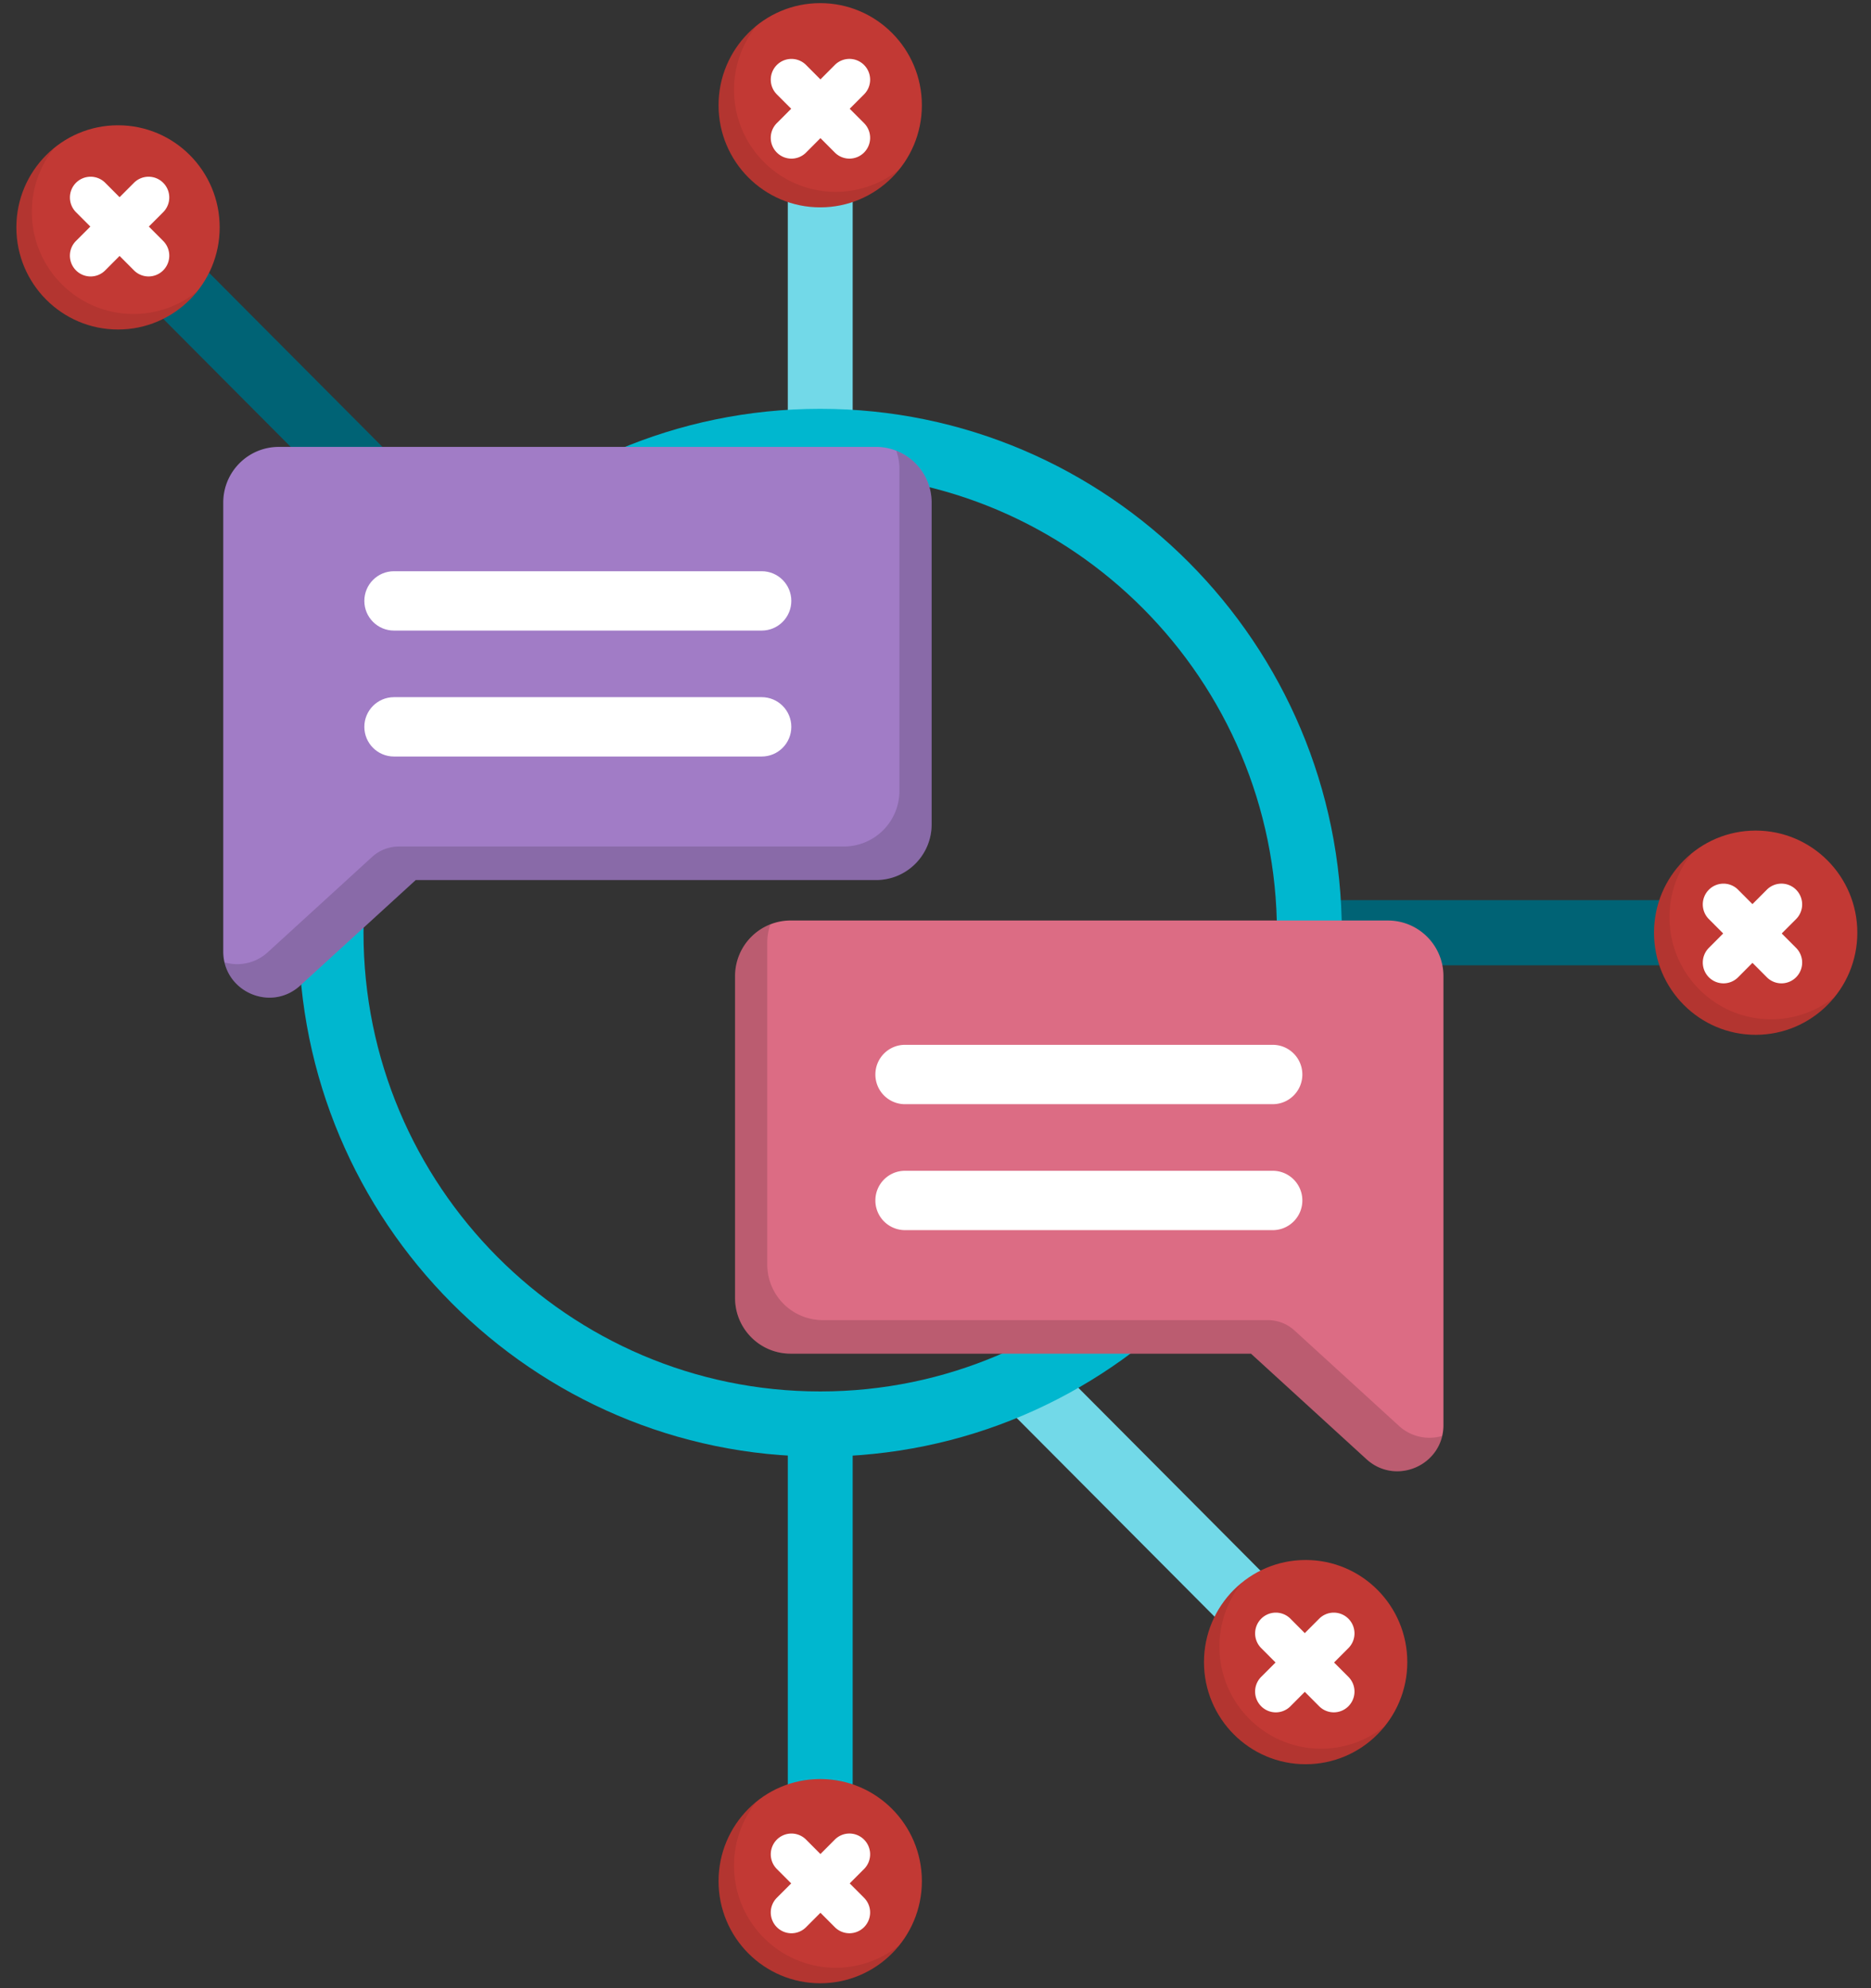 <svg xmlns="http://www.w3.org/2000/svg" width="112" height="119" viewBox="0 0 112 119">
    <rect x="0" y="0" width="112" height="119" fill="#333333" stroke="none"/>
    <g fill="none" fill-rule="nonzero">
        <g transform="translate(.89)">
            <path fill="#72D9E8" d="M77.267 101.433c-.497 0-.994-.19-1.373-.572L59.303 84.2a1.955 1.955 0 0 1 0-2.757 1.936 1.936 0 0 1 2.746 0l16.59 16.662a1.955 1.955 0 0 1 0 2.757c-.379.38-.876.572-1.372.572z"/>
            <path fill="#006375" d="M104.207 57.776H77.492a1.946 1.946 0 0 1-1.942-1.95c0-1.077.87-1.95 1.942-1.95h26.715c1.072 0 1.941.873 1.941 1.95s-.869 1.95-1.941 1.95z"/>
            <path fill="#72D9E8" d="M48.21 28.369a1.946 1.946 0 0 1-1.941-1.95V6.299c0-1.076.869-1.95 1.941-1.95 1.073 0 1.942.874 1.942 1.95v20.12c0 1.077-.869 1.95-1.942 1.95z"/>
            <path fill="#00B7CF" d="M48.21 114.543a1.946 1.946 0 0 1-1.941-1.95v-27.36c0-1.077.869-1.95 1.941-1.95 1.073 0 1.942.873 1.942 1.95v27.36c0 1.077-.869 1.95-1.942 1.95z"/>
            <path fill="#006375" d="M27.506 36.982c-.497 0-.994-.19-1.373-.571L4.803 14.988a1.955 1.955 0 0 1 0-2.757 1.936 1.936 0 0 1 2.745 0l21.33 21.422a1.955 1.955 0 0 1 0 2.757 1.93 1.93 0 0 1-1.372.572z"/>
            <path fill="#00B7CF" d="M48.21 87.183c-17.216 0-31.222-14.067-31.222-31.357S30.994 24.469 48.21 24.469c17.217 0 31.223 14.067 31.223 31.357S65.427 87.183 48.21 87.183zm0-58.814c-15.075 0-27.34 12.317-27.34 27.457s12.265 27.457 27.34 27.457c15.076 0 27.34-12.317 27.34-27.457S63.286 28.369 48.21 28.369z"/>
            <ellipse cx="77.267" cy="99.483" fill="#C23934" rx="6.085" ry="6.112"/>
            <path fill="#000" d="M78.191 104.666c-3.36 0-6.085-2.736-6.085-6.112a6.1 6.1 0 0 1 1.346-3.831 6.109 6.109 0 0 0-2.27 4.76c0 3.375 2.724 6.111 6.085 6.111 1.916 0 3.624-.89 4.74-2.28a6.044 6.044 0 0 1-3.816 1.352z" opacity=".08"/>
            <ellipse cx="48.209" cy="6.299" fill="#C23934" rx="6.085" ry="6.112"/>
            <path fill="#000" d="M49.134 11.483c-3.36 0-6.085-2.737-6.085-6.112a6.1 6.1 0 0 1 1.346-3.831 6.109 6.109 0 0 0-2.27 4.76c0 3.375 2.724 6.111 6.085 6.111 1.916 0 3.624-.89 4.74-2.28a6.043 6.043 0 0 1-3.816 1.352z" opacity=".08"/>
            <ellipse cx="48.209" cy="112.593" fill="#C23934" rx="6.085" ry="6.112"/>
            <path fill="#000" d="M49.134 117.776c-3.36 0-6.085-2.736-6.085-6.111a6.1 6.1 0 0 1 1.346-3.832 6.109 6.109 0 0 0-2.27 4.76c0 3.376 2.724 6.112 6.085 6.112 1.916 0 3.624-.89 4.74-2.28a6.041 6.041 0 0 1-3.816 1.351z" opacity=".08"/>
            <ellipse cx="104.206" cy="55.825" fill="#C23934" rx="6.085" ry="6.112"/>
            <path fill="#000" d="M105.131 61.009c-3.36 0-6.085-2.736-6.085-6.112a6.1 6.1 0 0 1 1.346-3.831 6.109 6.109 0 0 0-2.27 4.76c0 3.375 2.724 6.111 6.085 6.111 1.916 0 3.624-.89 4.74-2.28a6.042 6.042 0 0 1-3.816 1.352z" opacity=".08"/>
            <ellipse cx="6.175" cy="13.61" fill="#C23934" rx="6.085" ry="6.112"/>
            <path fill="#000" d="M7.1 18.793c-3.361 0-6.085-2.736-6.085-6.112A6.1 6.1 0 0 1 2.36 8.85a6.109 6.109 0 0 0-2.27 4.76c0 3.375 2.725 6.111 6.085 6.111 1.916 0 3.625-.89 4.74-2.28A6.042 6.042 0 0 1 7.1 18.793z" opacity=".08"/>
        </g>
        <path fill="#DC6C84" d="M83.082 55.095H47.326a3.328 3.328 0 0 0-3.324 3.331v19.265c0 1.84 1.489 3.33 3.324 3.33h27.56l6.912 6.315c1.768 1.614 4.608.357 4.608-2.04v-26.87c0-1.84-1.488-3.33-3.324-3.33z"/>
        <g fill="#FFF">
            <path d="M76.187 66.09H54.173a1.774 1.774 0 0 1-1.772-1.777c0-.98.793-1.776 1.772-1.776h22.014c.98 0 1.773.796 1.773 1.776 0 .981-.794 1.776-1.773 1.776zM76.187 73.628H54.173a1.774 1.774 0 0 1-1.772-1.776c0-.981.793-1.776 1.772-1.776h22.014c.98 0 1.773.795 1.773 1.776 0 .98-.794 1.776-1.773 1.776z"/>
        </g>
        <path fill="#000" d="M83.726 85.329l-6.234-5.694a2.368 2.368 0 0 0-1.597-.62h-26.64a3.328 3.328 0 0 1-3.325-3.331V56.42c0-.384.068-.751.187-1.094a3.33 3.33 0 0 0-2.115 3.1v19.265c0 1.84 1.489 3.33 3.324 3.33h27.56l6.912 6.315c1.6 1.462 4.08.57 4.535-1.391a2.7 2.7 0 0 1-2.607-.616z" opacity=".15"/>
        <path fill="#A17CC6" d="M16.688 26.748h35.756a3.328 3.328 0 0 1 3.324 3.33v19.265c0 1.84-1.489 3.331-3.324 3.331h-27.56l-6.912 6.314c-1.768 1.615-4.608.358-4.608-2.039V30.08c0-1.84 1.488-3.331 3.324-3.331z"/>
        <g fill="#FFF">
            <path d="M23.583 37.742h22.014c.979 0 1.772-.795 1.772-1.776 0-.98-.793-1.776-1.772-1.776H23.583c-.98 0-1.773.795-1.773 1.776 0 .98.794 1.776 1.773 1.776zM23.583 45.28h22.014c.979 0 1.772-.795 1.772-1.776 0-.98-.793-1.776-1.772-1.776H23.583c-.98 0-1.773.796-1.773 1.776 0 .981.794 1.776 1.773 1.776z"/>
        </g>
        <path fill="#000" d="M16.044 56.981l6.234-5.694a2.368 2.368 0 0 1 1.597-.62h26.64a3.328 3.328 0 0 0 3.325-3.33V28.072c0-.384-.068-.75-.187-1.093a3.33 3.33 0 0 1 2.115 3.1v19.264c0 1.84-1.489 3.331-3.324 3.331h-27.56l-6.912 6.314c-1.6 1.462-4.08.57-4.535-1.39a2.7 2.7 0 0 0 2.607-.617z" opacity=".15"/>
        <path fill="#FFF" d="M50.864 112.728l.86-.862a1.246 1.246 0 0 0 0-1.758 1.236 1.236 0 0 0-1.753 0l-.859.862-.859-.862a1.236 1.236 0 0 0-1.751 0 1.246 1.246 0 0 0 0 1.758l.859.862-.86.862a1.246 1.246 0 0 0 0 1.757 1.233 1.233 0 0 0 1.753 0l.859-.861.859.861a1.234 1.234 0 0 0 1.752 0 1.246 1.246 0 0 0 0-1.757l-.86-.862zM79.859 99.506l.859-.862a1.246 1.246 0 0 0 0-1.758 1.236 1.236 0 0 0-1.752 0l-.86.862-.858-.862a1.236 1.236 0 0 0-1.752 0 1.246 1.246 0 0 0 0 1.758l.859.862-.86.861a1.246 1.246 0 0 0 0 1.758 1.233 1.233 0 0 0 1.753 0l.859-.862.859.862a1.234 1.234 0 0 0 1.752 0 1.246 1.246 0 0 0 0-1.758l-.86-.861zM106.656 55.872l.86-.861a1.246 1.246 0 0 0 0-1.758 1.236 1.236 0 0 0-1.753 0l-.859.862-.859-.862a1.236 1.236 0 0 0-1.751 0 1.246 1.246 0 0 0 0 1.758l.858.861-.858.862a1.246 1.246 0 0 0 0 1.758 1.233 1.233 0 0 0 1.752 0l.858-.862.86.862a1.234 1.234 0 0 0 1.752 0 1.246 1.246 0 0 0 0-1.758l-.86-.862zM50.864 6.51l.86-.862a1.246 1.246 0 0 0 0-1.758 1.236 1.236 0 0 0-1.753 0l-.859.862-.859-.862a1.236 1.236 0 0 0-1.751 0 1.246 1.246 0 0 0 0 1.758l.859.861-.86.862a1.246 1.246 0 0 0 0 1.758 1.233 1.233 0 0 0 1.753 0l.859-.862.859.862a1.234 1.234 0 0 0 1.752 0 1.246 1.246 0 0 0 0-1.758l-.86-.862zM8.91 13.561l.86-.862a1.246 1.246 0 0 0 0-1.757 1.236 1.236 0 0 0-1.752 0l-.86.861-.858-.861a1.236 1.236 0 0 0-1.752 0 1.246 1.246 0 0 0 0 1.757l.859.862-.86.862a1.246 1.246 0 0 0 0 1.758 1.233 1.233 0 0 0 1.753 0l.859-.862.859.862a1.234 1.234 0 0 0 1.752 0 1.246 1.246 0 0 0 0-1.758l-.86-.862z"/>
    </g>
</svg>
